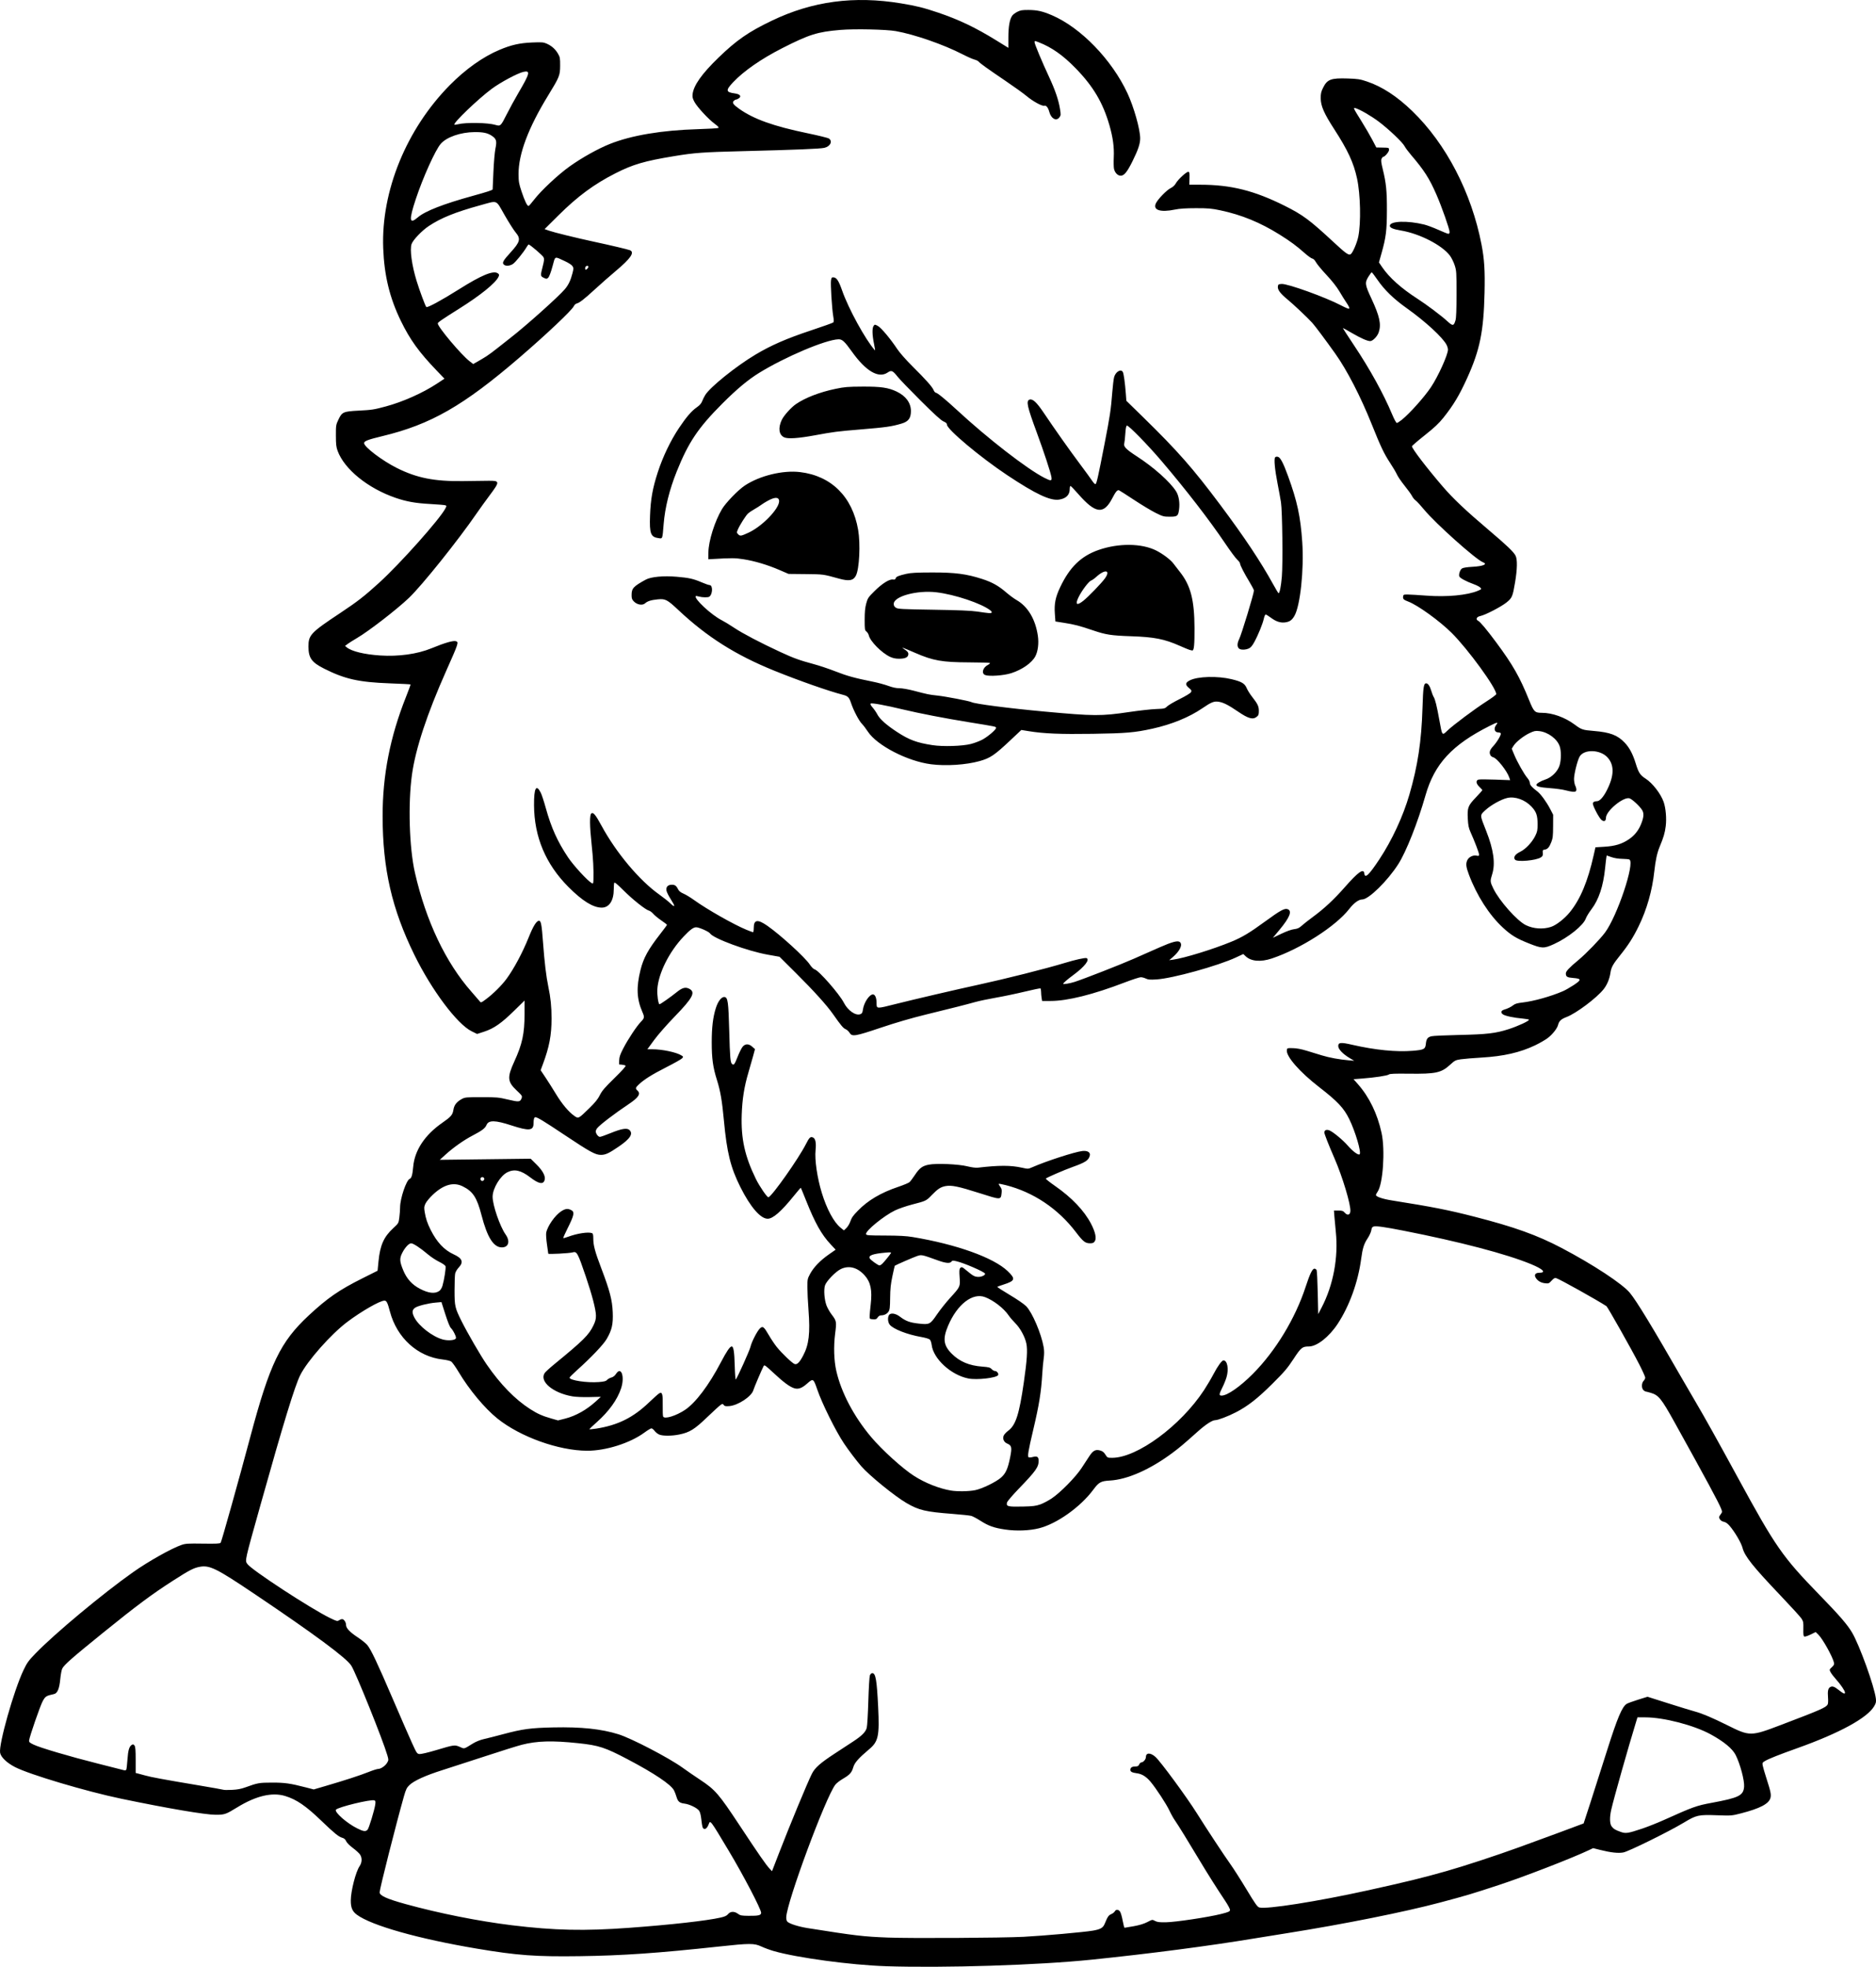 <?xml version="1.0" encoding="UTF-8" standalone="no"?>
<!-- Created with Inkscape (http://www.inkscape.org/) -->

<svg
   width="808.435mm"
   height="847.459mm"
   viewBox="0 0 808.435 847.459"
   version="1.1"
   id="svg1"
   xml:space="preserve"
   xmlns="http://www.w3.org/2000/svg"
   xmlns:svg="http://www.w3.org/2000/svg"><defs
     id="defs1" /><g
     id="layer1"
     transform="translate(1202.976,265.008)"><path
       style="fill:#000000"
       d="m -821.361,582.202 c -14.87,-0.476 -38.247,-3.638 -48.182,-6.517 -1.647,-0.477 -4.06,-1.364 -5.364,-1.971 -3.051,-1.421 -4.939,-1.418 -18.244,0.021 -26.327,2.848 -41.549,3.904 -59.972,4.159 -18.994,0.263 -26.874,-0.315 -44.368,-3.254 -25.169,-4.229 -45.375,-9.939 -51.702,-14.611 -1.959,-1.446 -2.635,-3.052 -2.611,-6.198 0.031,-4.101 2.14,-12.316 3.776,-14.71 1.087,-1.59 1.165,-3.565 0.2,-5.03 -0.378,-0.573 -1.766,-1.844 -3.084,-2.823 -1.419,-1.054 -2.604,-2.249 -2.903,-2.928 -0.36,-0.817 -0.849,-1.241 -1.702,-1.477 -1.528,-0.422 -3.414,-1.959 -9.002,-7.338 -6.65,-6.401 -10.68,-9.159 -15.551,-10.643 -5.66,-1.724 -12.598,-0.082 -20.71,4.903 -4.867,2.991 -5.415,3.179 -9.24,3.179 -4.49,0 -20.576,-2.733 -40.657,-6.906 -15.102,-3.139 -39.691,-10.464 -45.861,-13.663 -3.52,-1.825 -6.026,-4.223 -6.387,-6.114 -0.688,-3.6 5.894,-26.874 10.085,-35.665 1.506,-3.159 2.153,-4.056 5.185,-7.186 8.353,-8.622 28.935,-25.766 42.028,-35.008 6.59,-4.651 16.544,-10.248 20.879,-11.738 1.705,-0.586 2.82,-0.654 9.202,-0.56 5.805,0.085 7.342,0.01 7.661,-0.375 0.373,-0.45 7.879,-27.261 12.764,-45.593 8.415,-31.579 12.928,-40.952 25.23,-52.392 7.99,-7.431 13.021,-10.914 22.924,-15.87 l 6.697,-3.351 0.404,-4.102 c 0.68,-6.903 2.281,-10.494 6.351,-14.245 2.287,-2.108 2.302,-2.134 2.618,-4.586 0.175,-1.356 0.323,-3.354 0.329,-4.438 0.022,-3.776 2.687,-11.658 4.13,-12.211 0.798,-0.306 1.213,-1.735 1.522,-5.249 0.622,-7.07 4.997,-13.675 12.528,-18.912 3.784,-2.631 4.452,-3.413 4.801,-5.622 0.328,-2.074 1.402,-3.441 3.666,-4.662 1.312,-0.708 1.91,-0.761 8.467,-0.761 6.585,0 7.346,0.069 11.408,1.037 4.729,1.127 5.252,1.069 5.863,-0.647 0.313,-0.879 0.156,-1.119 -2.176,-3.315 -3.975,-3.742 -4.121,-5.614 -0.978,-12.471 3.44,-7.505 4.404,-12.002 4.404,-20.552 v -5.693 l -4.512,4.429 c -5.438,5.339 -8.714,7.621 -12.883,8.978 l -3.058,0.995 -2.345,-1.154 c -6.258,-3.081 -17.247,-17.744 -24.7,-32.959 -9.683,-19.765 -13.633,-37.004 -13.668,-59.65 -0.028,-17.698 3.207,-34.225 10.071,-51.461 1.149,-2.886 2.027,-5.309 1.951,-5.386 -0.076,-0.076 -4.092,-0.285 -8.923,-0.463 -13.368,-0.493 -19.33,-1.826 -28.262,-6.316 -5.45,-2.74 -6.784,-4.614 -6.797,-9.545 -0.013,-4.965 0.973,-6.005 13.689,-14.443 7.394,-4.907 10.397,-7.241 16.767,-13.036 9.101,-8.281 26.201,-27.466 28.565,-32.049 0.532,-1.032 0.531,-1.128 -0.015,-1.338 -0.324,-0.124 -3.296,-0.375 -6.606,-0.558 -6.316,-0.348 -10.155,-1.034 -14.882,-2.659 -11.859,-4.077 -21.991,-12.276 -24.927,-20.172 -0.625,-1.68 -0.757,-2.819 -0.767,-6.616 -0.012,-4.43 0.025,-4.666 1.104,-6.943 1.532,-3.233 2.11,-3.491 8.573,-3.83 5.914,-0.31 6.618,-0.418 11.768,-1.797 7.351,-1.969 15.957,-5.797 22.053,-9.808 l 3.294,-2.167 -3.357,-3.497 c -7.641,-7.961 -11.464,-13.258 -15.409,-21.347 -4.848,-9.94 -7.192,-19.579 -7.635,-31.397 -0.924,-24.607 10.012,-51.348 28.75,-70.3 6.772,-6.849 14.212,-12.13 21.327,-15.138 5.042,-2.131 8.705,-2.962 14.031,-3.182 4.261,-0.176 4.953,-0.122 6.35,0.499 2.128,0.945 3.686,2.326 4.838,4.285 0.88,1.497 0.962,1.943 0.947,5.166 -0.02,4.268 -0.264,4.873 -5.268,13.042 -8.451,13.795 -12.694,25.1 -12.651,33.701 0.017,3.309 0.159,4.122 1.33,7.622 1.31,3.913 2.385,6.136 2.969,6.136 0.17,0 1.219,-1.188 2.331,-2.64 3.056,-3.989 10.442,-10.899 15.478,-14.48 5.272,-3.748 12.182,-7.601 17.258,-9.623 9.296,-3.703 22.399,-5.905 37.836,-6.359 4.657,-0.137 8.668,-0.376 8.913,-0.531 0.311,-0.196 -0.171,-0.738 -1.587,-1.782 -2.719,-2.005 -7.484,-7.148 -8.712,-9.405 -0.783,-1.438 -0.955,-2.134 -0.821,-3.32 0.432,-3.829 3.959,-8.816 11.179,-15.803 7.788,-7.538 12.923,-11.093 23,-15.924 17.508,-8.394 35.404,-10.786 55.677,-7.441 6.606,1.09 9.672,1.853 15.892,3.953 9.042,3.054 16.132,6.438 25.135,11.998 l 5.203,3.213 v -4.483 c 0,-4.726 0.559,-7.864 1.678,-9.413 0.339,-0.469 1.33,-1.212 2.203,-1.651 1.312,-0.66 2.139,-0.795 4.763,-0.778 3.819,0.025 6.05,0.528 10.152,2.285 12.407,5.315 25.774,19.124 32.517,33.592 2.768,5.94 5.485,15.563 5.485,19.429 0,2.358 -0.878,4.969 -3.341,9.937 -2.261,4.56 -3.579,6.174 -5.044,6.174 -1.271,0 -2.512,-1.264 -2.892,-2.945 -0.155,-0.687 -0.2,-2.973 -0.1,-5.078 0.204,-4.294 -0.376,-8.538 -1.875,-13.728 -2.817,-9.755 -6.988,-16.782 -14.592,-24.585 -5.435,-5.576 -10.234,-8.957 -15.812,-11.138 -1.812,-0.709 -1.852,-0.709 -1.852,-0.045 0,0.776 3.108,8.211 6.314,15.104 2.562,5.507 4.019,9.785 4.634,13.598 0.42,2.603 0.404,2.809 -0.276,3.704 -1.318,1.734 -3.528,0.542 -4.302,-2.321 -0.521,-1.928 -1.355,-2.977 -2.162,-2.721 -0.943,0.299 -4.949,-1.898 -7.737,-4.243 -1.261,-1.061 -5.373,-4.013 -9.138,-6.56 -7.609,-5.148 -10.905,-7.517 -11.473,-8.246 -0.209,-0.268 -1.027,-0.656 -1.819,-0.863 -0.792,-0.207 -3.102,-1.232 -5.135,-2.279 -8.117,-4.181 -20.674,-8.54 -28.704,-9.964 -4.118,-0.73 -17.757,-1.024 -23.864,-0.514 -9.875,0.825 -13.406,1.931 -25.044,7.847 -9.047,4.599 -16.623,9.856 -21.207,14.718 -3.276,3.474 -3.158,4.276 0.711,4.798 2.258,0.305 3.028,1.221 1.769,2.103 -0.432,0.303 -0.977,0.55 -1.211,0.55 -0.234,0 -0.675,0.249 -0.979,0.554 -0.797,0.797 -0.251,1.595 2.36,3.448 6.216,4.411 14.793,7.477 29.355,10.495 4.652,0.964 8.819,1.99 9.26,2.279 1.739,1.14 0.644,3.418 -1.931,4.018 -1.847,0.431 -12.559,0.866 -35.366,1.436 -16.998,0.425 -20.534,0.683 -29.457,2.154 -12.758,2.102 -17.616,3.527 -25.263,7.409 -9.135,4.638 -16.211,9.861 -24.479,18.068 l -5.997,5.953 1.94,0.686 c 2.088,0.739 11.892,3.15 19.05,4.685 7.223,1.549 14.938,3.372 15.787,3.729 2.133,0.899 0.333,3.538 -6.089,8.927 -2.512,2.108 -6.555,5.661 -8.984,7.897 -4.646,4.275 -6.782,5.929 -7.945,6.153 -0.386,0.074 -0.923,0.598 -1.194,1.164 -0.859,1.793 -11.758,12.096 -23.325,22.048 -24.202,20.826 -38.252,28.88 -59.158,33.914 -6.217,1.497 -7.87,2.131 -7.87,3.018 0,1.63 7.797,7.549 14.096,10.702 8.615,4.311 16.162,5.814 28.413,5.658 4.269,-0.054 9.222,-0.117 11.007,-0.138 5.065,-0.062 5.09,0.266 0.485,6.418 -1.698,2.269 -4.179,5.713 -5.512,7.653 -7.95,11.572 -23.507,30.989 -29.142,36.374 -5.223,4.991 -17.358,14.373 -22.394,17.314 -1.72,1.005 -3.586,2.184 -4.144,2.621 l -1.016,0.795 0.766,0.62 c 2.114,1.712 7.494,3.018 14.319,3.476 7.916,0.531 16.049,-0.596 22.049,-3.055 6.063,-2.486 9.622,-3.499 10.756,-3.064 1.128,0.433 0.938,0.996 -4.332,12.829 -8.206,18.425 -13.143,33.372 -14.711,44.543 -1.76,12.541 -1.184,31.659 1.28,42.417 4.757,20.775 13.248,38.649 24.325,51.206 1.632,1.85 3.227,3.694 3.545,4.099 0.576,0.734 0.587,0.73 2.822,-0.925 2.99,-2.214 6.682,-5.88 8.758,-8.696 3.189,-4.327 6.959,-11.385 9.578,-17.935 1.933,-4.833 3.356,-7.113 4.439,-7.113 0.844,0 1.156,1.672 1.703,9.11 0.636,8.664 1.385,14.943 2.299,19.288 1.002,4.762 1.396,8.649 1.394,13.749 -0.003,7.131 -0.965,12.21 -3.714,19.602 l -0.989,2.659 2.112,3.162 c 1.162,1.739 3.212,4.98 4.557,7.202 2.547,4.209 5.473,7.674 7.895,9.353 1.747,1.211 1.715,1.227 6.45,-3.398 2.5,-2.442 3.662,-3.884 4.5,-5.585 0.916,-1.86 2.102,-3.243 6.279,-7.323 3.183,-3.109 5.022,-5.154 4.817,-5.355 -0.183,-0.179 -0.888,-0.376 -1.567,-0.438 l -1.235,-0.113 0.045,-1.8 c 0.035,-1.403 0.415,-2.517 1.725,-5.053 2.06,-3.988 5.767,-9.589 7.616,-11.505 1.587,-1.645 1.635,-1.972 0.634,-4.279 -2.432,-5.602 -2.651,-10.591 -0.792,-18.079 1.279,-5.153 3.304,-8.84 8.531,-15.534 1.583,-2.028 2.879,-3.786 2.879,-3.906 0,-0.121 -1.117,-0.983 -2.481,-1.915 -1.365,-0.933 -2.913,-2.208 -3.44,-2.834 -0.527,-0.626 -1.355,-1.24 -1.84,-1.364 -1.492,-0.381 -7.038,-4.792 -10.999,-8.747 -2.69,-2.686 -3.825,-3.612 -3.969,-3.237 -0.111,0.289 -0.202,1.515 -0.202,2.725 0,4.966 -1.974,7.981 -5.216,7.964 -3.719,-0.019 -8.384,-2.924 -14.374,-8.952 -9.762,-9.824 -14.684,-21.531 -14.773,-35.137 -0.049,-7.497 0.929,-9.317 2.909,-5.412 0.409,0.807 1.38,3.771 2.157,6.587 2.32,8.407 5.054,14.466 9.581,21.236 2.378,3.556 8.481,10.188 10.245,11.131 0.596,0.319 0.657,0.175 0.713,-1.692 0.123,-4.111 -0.129,-8.889 -0.793,-15.063 -0.854,-7.944 -0.9,-12.638 -0.13,-13.277 0.819,-0.68 1.826,0.53 4.416,5.308 6.303,11.628 16.325,23.572 24.844,29.609 1.746,1.238 3.929,2.973 4.851,3.858 2.116,2.031 2.15,1.319 0.088,-1.88 -0.871,-1.351 -1.682,-2.984 -1.803,-3.63 -0.299,-1.593 0.581,-2.557 2.333,-2.557 1.354,0 1.932,0.45 2.794,2.176 0.296,0.592 1.109,1.207 2.194,1.658 0.948,0.394 3.032,1.659 4.63,2.811 5.521,3.978 17.015,10.503 22.446,12.742 1.433,0.591 2.743,1.074 2.91,1.074 0.167,0 0.304,-0.849 0.304,-1.886 0,-3.566 1.662,-3.814 5.872,-0.876 5.633,3.93 16.215,13.59 18.257,16.665 0.739,1.113 1.601,1.978 2.097,2.102 1.774,0.445 10.689,10.627 12.622,14.416 1.692,3.316 5.07,5.662 7.063,4.904 0.732,-0.278 0.947,-0.652 1.126,-1.961 0.413,-3.01 2.75,-6.554 4.323,-6.554 0.93,0 1.553,1.463 1.561,3.669 0.01,2.601 -0.198,2.59 8.324,0.436 7.717,-1.95 26.113,-6.235 35.768,-8.331 11.605,-2.519 29.178,-6.957 37.042,-9.355 4.476,-1.365 8.724,-2.308 9.336,-2.073 1.565,0.6 -0.779,3.659 -5.455,7.119 -2.906,2.15 -4.586,3.602 -4.586,3.963 0,0.309 2.939,-0.187 4.939,-0.834 4.148,-1.341 19.885,-7.497 25.4,-9.935 3.395,-1.501 8.466,-3.738 11.268,-4.971 5.405,-2.379 7.78,-2.998 8.667,-2.262 1.324,1.099 0.045,3.825 -3.043,6.486 l -1.546,1.332 1.764,-0.244 c 4.801,-0.664 17.24,-4.503 25.043,-7.727 4.685,-1.936 7.757,-3.779 14.503,-8.697 6.665,-4.86 8.433,-5.821 9.755,-5.306 1.995,0.778 0.878,3.575 -3.56,8.917 l -2.83,3.407 3.651,-1.744 c 2.241,-1.07 4.371,-1.829 5.514,-1.965 1.484,-0.176 2.155,-0.486 3.293,-1.521 0.786,-0.715 2.953,-2.419 4.816,-3.787 4.84,-3.554 9.065,-7.493 13.723,-12.794 5.831,-6.636 8.131,-8.251 8.402,-5.902 0.268,2.32 1.972,0.718 6.48,-6.088 5.442,-8.219 10.228,-18.53 12.95,-27.904 3.617,-12.456 5.2,-22.935 5.644,-37.365 0.275,-8.931 0.521,-10.578 1.583,-10.578 0.783,0 1.607,1.206 2.191,3.205 0.307,1.051 0.773,2.248 1.035,2.66 0.651,1.02 1.371,3.942 2.459,9.976 1.237,6.864 1.159,6.761 3.443,4.555 2.483,-2.398 11.809,-9.362 16.92,-12.634 2.273,-1.455 4.138,-2.85 4.145,-3.099 0.07,-2.578 -12.128,-19.344 -19.186,-26.37 -5.176,-5.152 -14.608,-11.962 -18.725,-13.519 -1.982,-0.749 -2.344,-1.097 -2.223,-2.138 0.1,-0.859 0.218,-0.911 2.046,-0.899 1.067,0.007 4.639,0.219 7.938,0.471 8.906,0.68 17.775,-0.163 22.351,-2.125 1.486,-0.637 1.53,-0.697 0.962,-1.324 -0.327,-0.361 -1.579,-1.013 -2.782,-1.449 -3.377,-1.223 -6.136,-2.716 -6.314,-3.417 -0.268,-1.055 0.392,-2.894 1.226,-3.416 0.466,-0.292 2.216,-0.566 4.312,-0.675 4.792,-0.251 6.872,-1.143 4.642,-1.991 -3.02,-1.148 -20.391,-16.677 -25.28,-22.6 -1.579,-1.913 -3.255,-3.73 -3.724,-4.037 -0.469,-0.307 -1.155,-1.151 -1.525,-1.876 -0.37,-0.725 -1.827,-2.747 -3.237,-4.493 -1.41,-1.746 -2.876,-3.889 -3.258,-4.763 -0.382,-0.873 -1.705,-3.118 -2.94,-4.989 -2.613,-3.958 -4.074,-7.028 -7.951,-16.707 -4.792,-11.963 -10.68,-23.37 -15.696,-30.408 -4.415,-6.195 -8.75,-11.988 -9.979,-13.336 -2.019,-2.215 -8.078,-7.933 -10.603,-10.005 -3.051,-2.504 -4.295,-4.153 -4.161,-5.513 0.096,-0.979 0.222,-1.071 1.615,-1.171 2.565,-0.185 19.035,5.761 25.708,9.28 1.656,0.874 3.155,1.499 3.331,1.39 0.36,-0.223 -0.023,-1.055 -1.453,-3.154 -0.529,-0.776 -1.759,-2.76 -2.734,-4.41 -1.102,-1.865 -3.171,-4.49 -5.474,-6.945 -2.036,-2.171 -4.079,-4.631 -4.54,-5.468 -0.52,-0.944 -1.126,-1.563 -1.597,-1.63 -0.418,-0.06 -1.844,-1.07 -3.17,-2.245 -3.677,-3.258 -6.192,-5.119 -10.942,-8.094 -8.298,-5.197 -16.428,-8.527 -25.511,-10.448 -3.819,-0.808 -5.237,-0.931 -10.583,-0.925 -4.368,0.006 -6.999,0.18 -8.996,0.595 -6.305,1.312 -9.609,0.223 -8.212,-2.706 0.86,-1.803 4.686,-5.731 6.383,-6.552 0.936,-0.453 1.734,-1.186 2.167,-1.989 0.897,-1.666 4.692,-5.169 5.435,-5.017 0.484,0.099 0.564,0.56 0.494,2.84 l -0.084,2.722 h 4.721 c 13.162,0 23.224,2.505 36.308,9.04 7.939,3.965 10.826,6.11 21.249,15.786 5.098,4.733 6.344,5.625 7.209,5.162 0.854,-0.457 2.772,-4.85 3.335,-7.639 1.208,-5.98 0.944,-18.188 -0.543,-25.061 -1.467,-6.779 -3.962,-12.162 -9.88,-21.305 -4.341,-6.708 -5.743,-9.915 -5.768,-13.2 -0.016,-2.018 0.162,-2.839 0.973,-4.489 1.821,-3.709 3.39,-4.309 10.65,-4.071 4.381,0.143 5.32,0.29 8.314,1.298 6.53,2.198 12.946,6.385 19.506,12.731 14.626,14.149 25.538,35.171 29.849,57.503 1.227,6.354 1.529,11.175 1.306,20.814 -0.386,16.691 -1.994,24.592 -7.469,36.689 -3.374,7.455 -5.898,11.67 -10.266,17.141 -1.955,2.448 -3.857,4.236 -8.053,7.567 -3.022,2.399 -5.494,4.53 -5.494,4.736 0,0.999 6.28,9.208 13.289,17.372 4.396,5.12 9.971,10.391 19.771,18.691 7.739,6.554 10.723,9.402 11.575,11.046 0.845,1.63 0.772,5.761 -0.204,11.56 -1.022,6.073 -1.279,6.677 -3.662,8.607 -2.311,1.872 -9.197,5.44 -11.313,5.862 -1.605,0.32 -2.135,1.471 -0.942,2.044 0.882,0.424 3.724,3.818 7.803,9.322 7.156,9.655 10.111,14.839 14.14,24.808 2.069,5.12 2.478,5.531 5.506,5.531 4.551,0 9.934,1.93 14.177,5.082 2.932,2.179 3.406,2.337 8.176,2.727 7.06,0.578 10.285,1.8 13.376,5.068 2.052,2.169 3.504,4.919 4.754,9.001 1.199,3.914 1.898,4.987 4.217,6.47 2.992,1.914 6.54,6.488 7.797,10.053 0.92,2.606 1.313,7.135 0.905,10.417 -0.366,2.944 -0.911,4.794 -2.623,8.902 -1.084,2.601 -1.785,5.816 -2.298,10.543 -0.905,8.341 -3.19,16.386 -6.713,23.636 -2.372,4.881 -4.507,8.223 -8.112,12.7 -3.019,3.749 -3.74,5.057 -4.084,7.417 -0.387,2.656 -1.455,5.217 -2.963,7.109 -3.021,3.789 -11.776,10.358 -15.908,11.937 -2.427,0.927 -3.273,1.719 -3.713,3.474 -0.374,1.488 -2.416,4.066 -4.436,5.598 -1.042,0.79 -3.482,2.198 -5.422,3.128 -6.475,3.103 -13.608,4.736 -23.107,5.289 -3.59,0.209 -7.619,0.543 -8.954,0.743 -2.245,0.337 -2.586,0.51 -4.534,2.3 -3.849,3.538 -6.147,4.04 -17.86,3.901 -6.09,-0.072 -8.186,0.013 -8.592,0.35 -0.608,0.504 -6.054,1.328 -11.539,1.744 l -3.678,0.279 1.864,2.117 c 4.946,5.615 8.42,12.785 10.22,21.092 1.601,7.391 0.599,22.027 -1.732,25.301 -0.387,0.543 -0.703,1.171 -0.703,1.394 0,0.709 2.874,1.698 6.703,2.307 17.9,2.849 24.434,4.136 35.807,7.052 17.113,4.388 27.01,7.942 37.548,13.484 13.524,7.112 26.184,15.44 29.382,19.328 2.928,3.559 9.684,14.664 22.43,36.865 1.838,3.201 4.564,7.885 6.058,10.407 3.399,5.739 9.677,16.995 18.002,32.279 16.326,29.973 19.266,34.197 35.233,50.611 8.633,8.875 11.963,12.725 14.026,16.213 3.216,5.44 9.635,23.249 10.249,28.44 0.168,1.421 0.05,1.964 -0.707,3.256 -2.986,5.095 -14.912,11.605 -33.227,18.137 -7.78,2.775 -12.194,4.527 -13.819,5.486 -1.144,0.675 -1.216,0.82 -0.999,1.998 0.129,0.699 0.849,3.176 1.601,5.504 1.836,5.687 2.106,7.021 1.71,8.456 -0.695,2.516 -4.509,4.509 -12.658,6.611 -3.976,1.026 -4.181,1.042 -10.231,0.826 -8.182,-0.293 -8.954,-0.123 -14.448,3.185 -6.425,3.869 -23.768,12.416 -26.057,12.843 -2.18,0.406 -5.417,0.05 -9.975,-1.098 l -3.031,-0.763 -1.908,0.903 c -7.409,3.505 -28.032,11.485 -38.772,15.003 -12.246,4.011 -13.521,4.391 -25.224,7.516 -15.174,4.053 -41.565,9.34 -65.969,13.216 -5.433,0.863 -11.783,1.885 -14.111,2.271 -19.569,3.247 -44.958,6.558 -70.203,9.156 -22.911,2.358 -63.095,3.631 -88.724,2.811 z m 59.619,-12.663 c 8.41,-0.434 25.982,-2.003 29.746,-2.657 3.271,-0.568 4.347,-1.192 5.065,-2.936 1.271,-3.088 1.676,-3.688 2.807,-4.161 0.639,-0.267 1.331,-0.803 1.539,-1.191 0.513,-0.958 1.628,-0.89 2.303,0.141 0.305,0.466 0.806,2.212 1.112,3.881 0.306,1.668 0.668,3.034 0.805,3.034 0.136,0 1.916,-0.301 3.955,-0.669 2.483,-0.448 4.417,-1.038 5.855,-1.786 2.145,-1.116 2.149,-1.117 3.32,-0.484 0.932,0.504 1.896,0.622 4.7,0.577 4.146,-0.068 18.262,-2.189 23.744,-3.568 3.162,-0.795 3.789,-1.067 3.876,-1.674 0.062,-0.432 -0.846,-2.14 -2.25,-4.233 -3.193,-4.76 -7.647,-11.808 -10.813,-17.111 -4.707,-7.885 -9.497,-15.645 -10.687,-17.315 -0.642,-0.9 -1.708,-2.805 -2.37,-4.233 -1.275,-2.75 -5.72,-9.544 -8.125,-12.416 -1.838,-2.195 -3.711,-3.368 -5.815,-3.643 -2.103,-0.274 -2.906,-0.681 -2.906,-1.473 0,-0.967 0.728,-1.469 2.131,-1.469 1.027,0 1.364,-0.176 1.686,-0.882 0.221,-0.485 0.643,-0.882 0.939,-0.882 0.816,0 1.948,-1.307 1.948,-2.25 0,-1.985 1.92,-2.048 4.1,-0.134 2.158,1.895 13.594,17.46 17.952,24.433 3.933,6.294 11.698,18.078 14.346,21.772 1.351,1.885 4.49,6.8 6.974,10.922 3.788,6.286 4.68,7.54 5.531,7.777 3.085,0.859 25.015,-2.598 46.523,-7.334 16.482,-3.629 23.972,-5.461 34.043,-8.328 7.85,-2.234 21.246,-6.629 31.221,-10.243 9.068,-3.285 27.831,-10.207 27.954,-10.313 0.083,-0.072 4.772,-14.675 10.145,-31.595 4.417,-13.91 6.394,-18.606 8.383,-19.909 0.439,-0.288 2.644,-1.098 4.9,-1.801 l 4.101,-1.277 8.947,2.839 c 4.921,1.562 10.181,3.172 11.688,3.579 2.952,0.797 7.52,2.734 13.57,5.753 9.922,4.951 10.211,4.951 23.376,-0.055 17.052,-6.483 19.367,-7.499 20.068,-8.81 0.179,-0.335 0.241,-1.665 0.137,-2.957 -0.228,-2.836 0.029,-4.027 0.979,-4.536 0.955,-0.511 1.757,-0.211 3.85,1.443 1.841,1.455 2.482,1.695 2.482,0.928 0,-0.726 -1.884,-3.509 -3.83,-5.658 -0.98,-1.082 -2.043,-2.473 -2.363,-3.093 -0.578,-1.118 -0.574,-1.134 0.54,-2.175 0.901,-0.842 1.078,-1.232 0.899,-1.975 -0.645,-2.681 -4.878,-10.263 -6.735,-12.063 l -1.136,-1.101 -2.188,1.067 c -1.203,0.587 -2.416,0.98 -2.694,0.873 -0.394,-0.151 -0.491,-0.882 -0.437,-3.311 0.062,-2.816 -0.018,-3.248 -0.835,-4.482 -0.497,-0.751 -4.519,-5.164 -8.938,-9.806 -12.033,-12.643 -15.529,-17.034 -16.453,-20.666 -0.532,-2.093 -3.294,-6.801 -5.52,-9.41 -0.881,-1.033 -1.699,-1.608 -2.524,-1.777 -0.776,-0.159 -1.403,-0.576 -1.723,-1.145 -0.457,-0.815 -0.43,-0.995 0.307,-1.991 0.795,-1.076 0.799,-1.121 0.206,-2.619 -1.044,-2.634 -6.45,-12.655 -20.03,-37.128 -5.684,-10.244 -6.868,-11.705 -10.293,-12.7 -1.051,-0.305 -2.032,-0.555 -2.181,-0.555 -0.149,0 -0.561,-0.263 -0.916,-0.584 -0.896,-0.811 -0.862,-3.08 0.06,-4.002 0.388,-0.388 0.706,-1.012 0.706,-1.386 0,-0.374 -1.162,-2.954 -2.582,-5.733 -3.216,-6.294 -13.605,-24.716 -14.136,-25.067 -3.851,-2.543 -20.158,-11.643 -21.644,-12.078 -0.62,-0.182 -1.05,0.051 -1.989,1.076 -1.131,1.234 -1.292,1.297 -2.865,1.12 -1.826,-0.206 -3.246,-1.075 -4.039,-2.471 -0.67,-1.18 -0.035,-2.026 1.525,-2.033 3.247,-0.016 1.815,-1.534 -3.531,-3.743 -10.589,-4.376 -30.658,-9.637 -54.985,-14.413 -7.872,-1.545 -11.607,-2.076 -12.691,-1.804 -0.707,0.177 -0.931,0.511 -1.115,1.663 -0.127,0.793 -0.859,2.382 -1.627,3.532 -1.532,2.295 -2.137,4.232 -2.738,8.773 -1.317,9.951 -5.059,20.308 -10.11,27.982 -3.711,5.639 -8.96,9.765 -12.423,9.765 -2.832,0 -3.382,0.449 -6.64,5.42 -2.604,3.973 -3.898,5.49 -9.068,10.632 -6.408,6.373 -10.578,9.634 -15.732,12.303 -3.302,1.71 -7.725,3.393 -8.929,3.398 -1.259,0.005 -4.092,1.843 -7.408,4.806 -6.242,5.576 -7.89,6.967 -11.004,9.286 -9.595,7.146 -19.384,11.48 -26.92,11.918 -3.951,0.23 -4.776,0.685 -7.23,3.986 -5.536,7.447 -15.677,14.652 -23.329,16.574 -4.186,1.052 -9.784,1.262 -14.607,0.55 -4.849,-0.716 -7.15,-1.534 -10.702,-3.801 -1.489,-0.951 -3.235,-1.881 -3.881,-2.068 -0.645,-0.186 -4.269,-0.576 -8.052,-0.866 -11.707,-0.898 -14.516,-1.558 -19.887,-4.675 -5.096,-2.958 -16.067,-11.887 -19.532,-15.898 -2.071,-2.397 -5.442,-6.846 -7.395,-9.761 -3.585,-5.35 -9.455,-17.183 -11.535,-23.255 -1.649,-4.812 -1.765,-4.879 -4.404,-2.535 -2.24,1.989 -3.806,2.537 -5.598,1.958 -1.931,-0.624 -4.619,-2.628 -8.937,-6.662 -3.298,-3.082 -3.861,-3.482 -4.142,-2.94 -0.913,1.761 -4.116,9.276 -4.477,10.504 -0.786,2.674 -6.588,6.504 -10.324,6.814 -1.591,0.132 -2.043,0.045 -2.416,-0.465 -0.427,-0.584 -0.518,-0.588 -1.335,-0.052 -0.482,0.316 -3.099,2.705 -5.816,5.31 -5.485,5.259 -7.506,6.515 -11.966,7.438 -3.236,0.67 -7.131,0.687 -8.685,0.038 -0.654,-0.273 -1.552,-0.988 -1.995,-1.587 -0.444,-0.6 -1.058,-1.091 -1.365,-1.091 -0.307,0 -1.666,0.816 -3.02,1.813 -6.176,4.548 -16.599,7.853 -24.687,7.828 -12.293,-0.039 -28.84,-5.979 -38.68,-13.885 -5.45,-4.379 -12.147,-12.415 -16.685,-20.021 -1.306,-2.189 -2.757,-4.231 -3.224,-4.537 -0.467,-0.306 -2.129,-0.7 -3.693,-0.875 -10.759,-1.204 -19.719,-9.349 -22.695,-20.634 -1.029,-3.903 -1.441,-4.723 -2.371,-4.723 -1.923,0 -9.837,4.528 -15.965,9.134 -7.082,5.323 -17.233,16.794 -20.325,22.969 -2.331,4.654 -7.221,20.614 -16.972,55.386 -7.105,25.338 -6.9,24.417 -5.787,26.007 1.792,2.559 27.225,19.178 35.579,23.249 2.87,1.399 3.191,1.482 3.871,1.006 0.408,-0.286 1.015,-0.519 1.349,-0.519 0.808,0 1.705,1.334 1.705,2.536 0,1.36 1.631,3.077 5.082,5.35 1.61,1.06 3.439,2.538 4.065,3.283 1.596,1.9 4.333,7.688 11.151,23.58 3.247,7.567 6.879,15.901 8.073,18.521 2.084,4.574 2.215,4.767 3.303,4.873 0.637,0.062 3.722,-0.662 7.042,-1.652 7.948,-2.371 8.076,-2.388 10.322,-1.422 2.083,0.896 1.502,1.053 5.762,-1.554 1.217,-0.744 3.096,-1.491 4.586,-1.822 1.389,-0.309 5.144,-1.262 8.346,-2.119 8.298,-2.222 11.868,-2.702 21.599,-2.909 12.086,-0.257 20.684,0.653 28.103,2.972 5.593,1.749 21.859,10.228 27.556,14.365 1.649,1.198 5.094,3.566 7.655,5.264 6.479,4.295 7.943,5.989 16.963,19.635 8.382,12.681 11.307,16.901 12.891,18.597 l 1.06,1.134 2.894,-7.484 c 4.771,-12.336 12.392,-30.732 14.296,-34.509 1.31,-2.598 3.614,-4.635 9.858,-8.716 2.813,-1.839 6.385,-4.178 7.938,-5.198 3.765,-2.474 5.354,-4.071 5.838,-5.868 0.217,-0.805 0.526,-6.002 0.687,-11.548 0.161,-5.546 0.461,-10.521 0.667,-11.054 0.223,-0.577 0.641,-0.97 1.033,-0.97 1.46,0 1.962,2.904 2.537,14.693 0.599,12.273 0.08,14.748 -3.77,17.998 -4.7,3.967 -6.362,5.844 -6.956,7.856 -0.694,2.353 -1.48,3.222 -4.522,5.003 -1.304,0.763 -2.755,1.899 -3.225,2.525 -4.288,5.707 -20.871,50.469 -21.133,57.048 -0.035,0.882 0.153,1.627 0.498,1.972 0.91,0.91 4.819,2.145 8.768,2.77 20.766,3.287 23.782,3.642 34.572,4.068 9.672,0.382 49.071,0.161 58.561,-0.328 z m -170.039,-3.87 c 17.913,-1.313 33.346,-3.043 39.368,-4.415 1.81,-0.412 2.636,-0.798 3.211,-1.502 0.999,-1.22 2.688,-1.266 4.246,-0.115 0.993,0.735 1.532,0.836 4.579,0.864 4.291,0.04 5.393,-0.23 5.393,-1.318 0,-1.529 -7.725,-16.315 -13.948,-26.696 -8.188,-13.659 -7.926,-13.315 -8.663,-11.378 -0.772,2.031 -2.045,2.617 -2.624,1.208 -0.133,-0.325 -0.376,-1.852 -0.54,-3.394 -0.187,-1.766 -0.537,-3.137 -0.947,-3.704 -0.873,-1.21 -4.092,-2.784 -6.263,-3.062 -2.194,-0.281 -2.872,-0.857 -3.499,-2.966 -0.271,-0.913 -0.742,-2.142 -1.046,-2.729 -1.314,-2.54 -8.532,-7.383 -19.973,-13.4 -9.744,-5.125 -12.435,-6.003 -21.262,-6.94 -11.224,-1.192 -17.83,-1.007 -24.38,0.682 -1.916,0.494 -8.981,2.707 -15.699,4.917 -6.718,2.21 -15.072,4.919 -18.564,6.02 -7.209,2.273 -12.214,4.553 -14.179,6.46 -1.131,1.098 -1.502,1.861 -2.344,4.829 -3.346,11.797 -10.465,39.915 -10.465,41.335 0,1.44 3.063,2.83 11.176,5.072 14.354,3.968 31.396,7.364 45.797,9.128 18.364,2.249 31.18,2.528 50.624,1.103 z m 436.399,-42.711 c 2.4,-0.802 6.673,-2.498 9.495,-3.769 12.499,-5.626 13.984,-6.16 20.461,-7.36 11.822,-2.19 13.734,-3.135 14.044,-6.944 0.216,-2.655 -1.695,-9.832 -3.64,-13.673 -1.39,-2.744 -5.048,-5.772 -10.74,-8.889 -7.209,-3.948 -20.24,-7.335 -28.222,-7.337 l -3.351,-7.6e-4 -0.623,2.028 c -3.348,10.903 -9.458,32.493 -10.639,37.592 -0.803,3.47 -0.737,6.268 0.177,7.429 0.844,1.073 1.569,1.502 3.952,2.341 2.096,0.738 3.107,0.58 9.086,-1.419 z m -549.195,0.445 c 0.605,-0.672 2.991,-8.52 3.323,-10.929 0.163,-1.185 0.086,-1.538 -0.374,-1.715 -1.492,-0.573 -15.912,2.938 -16.593,4.04 -0.664,1.075 4.653,5.746 9.101,7.994 2.723,1.376 3.733,1.512 4.544,0.61 z m -52.625,-18.261 c 5.26,-1.911 5.903,-2.025 11.433,-2.037 5.506,-0.012 7.859,0.322 14.643,2.077 l 3.354,0.868 4.937,-1.444 c 8.374,-2.449 15.015,-4.606 18.572,-6.031 1.873,-0.751 3.794,-1.365 4.269,-1.365 1.164,0 3.076,-1.336 3.878,-2.709 0.624,-1.069 0.627,-1.212 0.059,-3.174 -1.887,-6.514 -13.467,-35.311 -15.523,-38.603 -2.067,-3.31 -15.923,-13.57 -41.949,-31.063 -16.182,-10.877 -19.119,-12.326 -23.374,-11.54 -2.617,0.484 -4.384,1.397 -11.375,5.878 -9.144,5.862 -15.84,10.843 -30.163,22.435 -13.469,10.902 -16.816,13.836 -17.698,15.516 -0.293,0.557 -0.681,2.596 -0.863,4.53 -0.391,4.157 -1.223,6.153 -2.698,6.473 -3.401,0.739 -3.748,0.961 -4.917,3.153 -1.083,2.03 -5.551,14.929 -5.804,16.757 -0.106,0.765 0.143,1.01 1.872,1.849 2.838,1.376 15.493,5.116 27.737,8.197 5.767,1.451 10.825,2.735 11.239,2.853 0.415,0.118 0.865,0.035 1.001,-0.185 0.136,-0.22 0.37,-2.191 0.52,-4.379 0.279,-4.064 0.759,-5.679 1.89,-6.362 0.508,-0.307 0.742,-0.246 1.147,0.299 0.392,0.528 0.508,1.955 0.508,6.248 v 5.563 l 1.499,0.386 c 0.825,0.212 1.976,0.523 2.558,0.69 2.518,0.723 7.702,1.681 22.93,4.24 5.821,0.978 10.742,1.853 10.936,1.945 0.194,0.092 1.796,0.103 3.56,0.026 2.328,-0.103 3.924,-0.402 5.821,-1.091 z m 342.465,-121.884 c 1.234,-0.436 3.456,-1.599 4.939,-2.585 3.751,-2.494 10.336,-9.183 12.907,-13.11 1.143,-1.746 2.649,-4.047 3.346,-5.112 1.585,-2.423 2.657,-2.998 4.608,-2.473 1.069,0.288 1.643,0.731 2.305,1.78 0.86,1.363 0.93,1.396 2.913,1.396 10.763,0 29.487,-13.773 39.565,-29.104 1.275,-1.94 3.156,-5.124 4.179,-7.076 1.755,-3.348 3.541,-5.801 4.223,-5.801 1.697,0 2.371,3.675 1.332,7.251 -0.329,1.13 -1.14,3.132 -1.803,4.449 -1.456,2.892 -1.509,3.469 -0.313,3.469 2.447,0 7.908,-3.793 13.414,-9.317 9.812,-9.845 18.345,-23.912 22.81,-37.602 1.8,-5.521 2.89,-7.761 3.775,-7.761 0.364,0 0.788,0.278 0.942,0.617 0.154,0.34 0.37,4.745 0.479,9.79 l 0.198,9.172 1.47,-2.822 c 5.033,-9.666 7.268,-21.572 6.125,-32.632 -0.231,-2.231 -0.507,-5.208 -0.614,-6.615 l -0.195,-2.558 h 1.923 c 1.624,0 2.045,0.141 2.709,0.904 1.164,1.339 2.308,1.057 2.447,-0.602 0.235,-2.812 -3.398,-14.889 -6.881,-22.88 -2.482,-5.694 -4.338,-10.424 -4.338,-11.056 0,-1.014 0.964,-1.416 2.183,-0.911 1.631,0.675 5.82,4.145 7.915,6.555 2.209,2.541 4.583,4.277 5.117,3.743 0.797,-0.797 -1.842,-9.762 -4.442,-15.088 -2.364,-4.844 -5.038,-7.691 -13.067,-13.91 -8.319,-6.445 -14.179,-13.137 -13.868,-15.834 0.108,-0.932 0.149,-0.946 2.579,-0.901 1.641,0.031 3.652,0.408 5.997,1.127 1.94,0.594 4.877,1.491 6.526,1.993 3.243,0.987 7.545,1.779 11.465,2.112 l 2.469,0.21 -1.94,-1.156 c -2.957,-1.762 -4.939,-3.832 -4.939,-5.16 0,-1.612 1.046,-1.718 5.922,-0.599 10.003,2.296 19.163,3.206 26.241,2.608 4.803,-0.406 5.359,-0.704 5.59,-2.987 0.218,-2.164 0.721,-2.845 2.417,-3.274 0.705,-0.178 6.044,-0.427 11.865,-0.553 12.09,-0.261 15.741,-0.688 21.39,-2.502 3.93,-1.262 8.773,-3.497 8.773,-4.049 0,-0.153 -1.23,-0.386 -2.734,-0.517 -3.732,-0.326 -7.418,-1.1 -8.448,-1.775 -1.105,-0.724 -0.912,-1.652 0.426,-2.048 1.606,-0.476 3.073,-1.201 4.095,-2.024 0.661,-0.533 1.754,-0.837 3.851,-1.072 4.753,-0.532 12.253,-2.628 17.451,-4.878 0.97,-0.42 3.001,-1.573 4.513,-2.562 3.52,-2.302 3.512,-2.848 -0.047,-3.125 -2.695,-0.21 -3.216,-0.531 -3.226,-1.989 -0.006,-0.901 1.509,-2.506 5.424,-5.747 3.303,-2.734 9.238,-8.864 11.442,-11.818 5.262,-7.052 12.939,-29.93 10.557,-31.463 -0.243,-0.156 -1.632,-0.299 -3.087,-0.317 -1.663,-0.021 -3.401,-0.297 -4.681,-0.743 l -2.035,-0.71 -0.149,0.741 c -0.082,0.408 -0.334,2.567 -0.559,4.798 -0.768,7.603 -2.726,13.504 -5.835,17.585 -1.076,1.413 -2.191,3.233 -2.477,4.046 -1.04,2.958 -7.597,8.222 -13.709,11.008 -4.351,1.983 -5.152,1.961 -10.814,-0.29 -5.421,-2.155 -7.639,-3.504 -11.232,-6.83 -5.887,-5.451 -11.248,-13.824 -14.632,-22.853 -1.195,-3.189 -1.365,-4.546 -0.754,-6.01 0.626,-1.499 2.513,-2.467 4.119,-2.115 0.869,0.191 1.022,0.116 1.022,-0.502 0,-0.72 -1.882,-5.654 -3.714,-9.737 -0.757,-1.687 -0.987,-2.838 -1.135,-5.671 -0.249,-4.777 0.078,-5.637 3.493,-9.202 1.522,-1.589 2.767,-2.991 2.767,-3.116 0,-0.124 -0.556,-0.75 -1.235,-1.39 -1.521,-1.435 -1.677,-2.834 -0.352,-3.167 0.485,-0.122 3.74,-0.114 7.233,0.017 l 6.35,0.238 -0.41,-1.202 c -0.962,-2.819 -5.275,-8.253 -6.867,-8.652 -0.471,-0.118 -1.011,-0.504 -1.2,-0.857 -0.665,-1.242 -0.353,-2.281 1.188,-3.959 1.739,-1.894 3.559,-5.018 3.232,-5.547 -0.12,-0.195 -0.574,-0.354 -1.009,-0.354 -1.694,0 -2.162,-1.707 -0.906,-3.304 0.997,-1.268 0.441,-1.172 -2.87,0.493 -16.17,8.13 -23.75,16.325 -27.626,29.868 -3.412,11.922 -8.294,24.268 -11.727,29.66 -4.59,7.208 -12.781,15.25 -15.533,15.25 -1.543,0 -3.603,1.501 -5.624,4.099 -5.829,7.491 -20.995,17.195 -33.338,21.33 -4.84,1.621 -8.991,1.26 -11.336,-0.986 l -0.97,-0.929 -3.092,1.446 c -7.812,3.653 -27.433,9.081 -34.355,9.503 -2.74,0.167 -3.617,0.096 -4.552,-0.371 -0.637,-0.318 -1.621,-0.578 -2.187,-0.578 -0.565,0 -3.676,1.014 -6.913,2.254 -13.655,5.23 -24.67,7.976 -31.991,7.976 h -3.612 l -0.219,-1.323 c -0.12,-0.728 -0.22,-1.909 -0.223,-2.625 -0.002,-0.716 -0.127,-1.378 -0.277,-1.471 -0.15,-0.093 -3.206,0.54 -6.791,1.406 -3.585,0.866 -9.137,2.029 -12.338,2.583 -3.201,0.554 -7.25,1.408 -8.996,1.896 -4.072,1.139 -9.323,2.471 -21.167,5.367 -6.208,1.518 -12.97,3.488 -19.419,5.656 -11.239,3.78 -12.473,3.981 -13.55,2.211 -0.373,-0.614 -1.149,-1.314 -1.723,-1.556 -1.007,-0.423 -1.982,-1.592 -5.427,-6.5 -2.678,-3.816 -8.282,-10.02 -15.85,-17.548 l -7.179,-7.141 -5.115,-0.911 c -8.711,-1.551 -23.412,-6.972 -24.848,-9.164 -0.511,-0.78 -4.701,-2.631 -5.957,-2.631 -1.21,0 -2.617,1.042 -5.457,4.042 -6.207,6.558 -10.819,15.799 -11.278,22.602 -0.165,2.444 0.42,6.517 0.936,6.517 0.393,0 4.824,-3.111 7.428,-5.216 2.397,-1.937 3.773,-2.301 5.421,-1.434 2.784,1.465 1.501,3.901 -6.285,11.93 -3.404,3.51 -7.252,7.901 -8.899,10.154 l -2.902,3.969 2.197,0.001 c 4.284,0.003 10.465,1.327 12.539,2.685 0.802,0.525 0.808,0.567 0.197,1.242 -0.348,0.384 -3.471,2.142 -6.941,3.905 -6.109,3.105 -9.417,5.192 -11.801,7.448 -1.334,1.262 -1.404,1.662 -0.441,2.534 1.485,1.344 0.454,2.969 -3.615,5.695 -6.279,4.207 -12.545,8.983 -13.752,10.482 -0.335,0.416 -0.613,1.04 -0.617,1.387 -0.012,0.956 1.05,2.369 1.78,2.369 0.357,0 2.414,-0.723 4.573,-1.607 4.67,-1.913 7.073,-2.324 8.109,-1.386 1.782,1.613 0.412,3.785 -4.51,7.146 -4.287,2.928 -5.748,3.609 -7.74,3.608 -2.394,-0.002 -4.655,-1.243 -15.801,-8.675 -8.858,-5.906 -11.571,-7.552 -12.451,-7.552 -0.511,0 -0.778,0.909 -0.778,2.649 0,3.188 -1.94,3.368 -9.525,0.886 -6.987,-2.287 -9.833,-2.346 -10.72,-0.224 -0.605,1.447 -1.918,2.446 -6.037,4.593 -3.755,1.957 -8.311,5.171 -11.683,8.242 l -2.428,2.211 19.579,-0.236 19.579,-0.236 2.518,2.496 c 2.69,2.666 3.921,4.97 3.517,6.581 -0.539,2.149 -2.498,1.824 -6.208,-1.031 -3.973,-3.057 -6.793,-3.705 -9.796,-2.251 -3.098,1.5 -6.434,6.998 -6.434,10.606 -5e-4,3.612 3.162,12.792 5.598,16.247 2.06,2.923 1.298,5.557 -1.608,5.557 -3.576,0 -6.284,-4.281 -8.765,-13.857 -1.984,-7.657 -3.71,-10.293 -8.169,-12.474 -3.934,-1.925 -8.212,-0.711 -12.824,3.64 -1.328,1.253 -2.738,2.946 -3.133,3.762 -0.634,1.311 -0.677,1.743 -0.362,3.7 0.441,2.735 1.158,4.894 2.542,7.644 2.7,5.368 5.851,8.72 9.954,10.59 3.745,1.707 4.357,3.347 2.13,5.708 -0.678,0.718 -1.352,1.87 -1.499,2.558 -0.147,0.689 -0.266,3.951 -0.265,7.25 0,6.827 0.167,7.544 3.042,13.303 2.557,5.121 8.188,14.825 10.807,18.623 5.911,8.572 12.16,14.989 18.703,19.207 3.11,2.005 5.326,2.993 9.145,4.08 l 2.894,0.824 3.025,-0.766 c 4.638,-1.174 9.344,-3.819 13.365,-7.51 l 2.07,-1.901 -4.893,0.119 c -2.806,0.068 -5.946,-0.063 -7.362,-0.307 -8.395,-1.446 -14.329,-6.43 -11.96,-10.045 0.31,-0.473 2.167,-2.174 4.127,-3.78 12.61,-10.332 14.929,-12.636 16.924,-16.816 0.826,-1.73 1.069,-2.715 1.047,-4.233 -0.037,-2.568 -1.674,-8.849 -4.376,-16.796 -3.484,-10.245 -3.85,-10.911 -5.699,-10.364 -1.321,0.39 -10.469,0.873 -10.469,0.552 0,-0.121 -0.252,-1.914 -0.559,-3.984 -0.308,-2.07 -0.455,-4.337 -0.327,-5.038 0.516,-2.838 3.837,-7.579 6.486,-9.259 1.725,-1.094 2.69,-1.237 4.078,-0.605 1.809,0.824 1.583,2.095 -1.459,8.186 -1.052,2.106 -1.844,3.898 -1.761,3.981 0.083,0.083 1.006,-0.166 2.05,-0.554 3.946,-1.467 8.721,-2.194 10.336,-1.574 0.424,0.163 0.558,0.729 0.558,2.359 0,2.909 0.752,5.708 3.419,12.716 3.688,9.693 4.743,13.734 4.957,18.982 0.212,5.198 -0.348,7.666 -2.632,11.589 -1.393,2.393 -6.728,7.999 -12.711,13.357 -1.795,1.607 -3.263,3.078 -3.263,3.267 0,1.163 7.603,2.3 12.645,1.891 2.274,-0.185 3.076,-0.394 3.526,-0.92 0.321,-0.374 1.139,-0.834 1.819,-1.021 0.815,-0.224 1.508,-0.762 2.033,-1.578 2.238,-3.475 3.863,1.212 2.175,6.27 -1.627,4.875 -5.193,9.836 -10.429,14.508 -1.719,1.534 -3.172,2.902 -3.228,3.04 -0.056,0.138 1.293,0.03 2.999,-0.24 9.34,-1.479 15.907,-4.751 22.772,-11.345 1.991,-1.912 3.968,-3.664 4.395,-3.892 1.24,-0.664 1.529,0.404 1.439,5.311 -0.044,2.385 0.043,4.535 0.193,4.778 0.709,1.146 5.555,-0.352 9.393,-2.903 4.576,-3.042 10.324,-10.664 15.485,-20.533 2.478,-4.739 3.896,-6.814 4.657,-6.814 0.784,0 1.145,2.269 1.306,8.228 0.094,3.458 0.3,6.157 0.457,5.997 0.643,-0.652 5.99,-12.544 6.338,-14.095 0.469,-2.091 2.9,-6.815 4.077,-7.92 1.205,-1.132 1.7,-0.756 3.8,2.878 0.942,1.631 2.48,3.929 3.418,5.108 2.147,2.698 6.721,7.063 7.739,7.387 1.058,0.336 2.127,-0.737 3.678,-3.687 2.478,-4.716 3.044,-9.58 2.281,-19.594 -0.266,-3.493 -0.484,-7.938 -0.484,-9.878 2.3e-4,-3.348 0.062,-3.641 1.209,-5.757 1.535,-2.831 4.343,-5.732 8.059,-8.327 l 2.918,-2.037 -2.175,-2.325 c -3.92,-4.19 -6.704,-9.149 -10.541,-18.772 -1.199,-3.007 -2.229,-5.518 -2.289,-5.579 -0.06,-0.061 -1.429,1.526 -3.042,3.528 -5.397,6.694 -8.972,9.812 -11.249,9.812 -3.09,0 -7.452,-5.052 -11.735,-13.592 -4.247,-8.468 -5.834,-14.872 -7.124,-28.741 -0.797,-8.567 -1.514,-12.73 -3.006,-17.462 -1.717,-5.443 -2.241,-9.242 -2.241,-16.228 0,-6.399 0.521,-10.763 1.757,-14.711 0.945,-3.02 2.494,-4.983 3.786,-4.798 1.396,0.199 1.662,2.123 1.994,14.394 0.325,12.008 0.484,13.85 1.253,14.489 0.742,0.615 1.058,0.185 2.453,-3.342 0.722,-1.823 1.695,-3.727 2.163,-4.232 1.156,-1.247 2.605,-1.206 4.08,0.114 l 1.152,1.031 -0.792,2.938 c -0.435,1.616 -1.357,4.843 -2.047,7.171 -1.799,6.065 -2.65,11.434 -2.878,18.168 -0.35,10.315 1.338,17.944 6.129,27.705 1.568,3.196 4.906,8.049 5.401,7.853 1.683,-0.665 12.966,-16.673 16.102,-22.846 1.521,-2.995 1.98,-3.424 3.109,-2.91 1.043,0.475 1.412,2.328 1.085,5.445 -0.433,4.124 0.704,11.924 2.677,18.376 2.144,7.01 5.213,12.713 8.082,15.019 l 1.465,1.177 1.024,-0.981 c 0.563,-0.54 1.294,-1.708 1.624,-2.597 0.767,-2.066 1.133,-2.599 3.383,-4.923 4.278,-4.419 9.894,-7.739 17.329,-10.244 2.304,-0.776 4.507,-1.696 4.896,-2.044 0.389,-0.348 1.419,-1.71 2.289,-3.026 2.007,-3.037 3.244,-3.962 6.015,-4.503 3.334,-0.65 12.824,-0.239 16.653,0.721 1.73,0.434 3.596,0.683 4.41,0.588 9.278,-1.08 14.265,-1.076 19.165,0.015 2.542,0.566 2.613,0.562 4.41,-0.226 5.984,-2.625 18.118,-6.562 21.482,-6.971 2.23,-0.271 3.625,0.558 3.279,1.95 -0.51,2.057 -1.823,2.925 -7.481,4.947 -3.577,1.279 -10.901,4.445 -11.485,4.965 -0.145,0.129 1.607,1.533 3.892,3.119 7.271,5.047 12.653,10.691 15.604,16.364 1.848,3.551 2.434,6.277 1.619,7.521 -0.466,0.712 -0.874,0.891 -2.021,0.891 -2.101,0 -2.998,-0.705 -6.132,-4.82 -7.692,-10.099 -18.267,-17.19 -30.169,-20.229 -1.594,-0.407 -2.973,-0.665 -3.064,-0.573 -0.092,0.092 0.187,0.645 0.619,1.229 0.637,0.862 0.75,1.373 0.599,2.71 -0.343,3.046 -0.178,3.046 -9.662,0.023 -8.926,-2.846 -11.928,-3.463 -14.497,-2.984 -2.097,0.392 -3.366,1.218 -5.903,3.844 -2.441,2.527 -2.453,2.533 -8.48,4.091 -2.522,0.652 -5.856,1.801 -7.408,2.553 -4.82,2.335 -12.725,8.792 -12.459,10.176 0.108,0.563 0.807,0.617 8.229,0.641 5.916,0.018 9.105,0.19 11.787,0.633 18.9,3.125 34.941,8.875 41.022,14.705 3.498,3.353 3.236,4.185 -1.825,5.79 -1.361,0.431 -2.558,0.869 -2.662,0.972 -0.103,0.103 2.315,1.673 5.374,3.488 3.173,1.883 6.215,3.973 7.083,4.866 2.622,2.697 6.51,11.792 7.519,17.588 0.281,1.611 0.285,3.011 0.016,4.964 -0.206,1.496 -0.468,4.308 -0.583,6.248 -0.486,8.228 -1.328,13.486 -3.921,24.481 -2.159,9.154 -2.54,11.461 -1.953,11.824 0.213,0.132 1.039,0.065 1.834,-0.15 1.801,-0.485 2.451,-0.049 2.451,1.647 0,2.721 -1.197,4.405 -8.545,12.022 -2.664,2.762 -4.947,5.432 -5.073,5.935 -0.432,1.723 0.315,1.914 6.916,1.765 4.199,-0.095 5.517,-0.257 7.358,-0.907 z m -27.996,-6.167 c 3.059,-0.637 8.997,-3.527 11.162,-5.433 1.994,-1.756 2.924,-3.831 3.902,-8.709 0.855,-4.266 0.675,-5.119 -1.246,-5.922 -1.468,-0.613 -2.115,-2.096 -1.517,-3.473 0.219,-0.505 1.113,-1.456 1.986,-2.113 3.207,-2.415 4.691,-7.051 6.683,-20.881 1.36,-9.436 1.65,-13.871 1.087,-16.62 -0.596,-2.911 -2.644,-6.677 -4.787,-8.805 -0.985,-0.978 -2.28,-2.496 -2.878,-3.374 -2.074,-3.046 -6.478,-6.454 -10.137,-7.844 -5.365,-2.039 -11.961,3.048 -15.9,12.262 -2.415,5.65 -2.045,8.538 1.555,12.13 3.412,3.404 7.497,5.125 13.186,5.554 2.741,0.207 3.328,0.364 3.981,1.069 0.421,0.454 1.099,0.826 1.507,0.826 0.779,0 1.652,1.187 1.296,1.762 -0.76,1.23 -9.144,2.176 -12.84,1.448 -7.442,-1.464 -15.088,-8.471 -15.799,-14.478 -0.118,-0.993 -0.474,-2.002 -0.816,-2.312 -0.334,-0.302 -1.999,-0.792 -3.7,-1.089 -6.007,-1.048 -12.077,-3.421 -13.553,-5.298 -0.8,-1.017 -0.977,-2.923 -0.376,-4.046 0.634,-1.185 2.809,-0.911 4.792,0.603 2.487,1.898 4.223,2.537 8.062,2.965 4.665,0.52 4.924,0.389 7.946,-4.035 1.34,-1.962 3.887,-5.154 5.66,-7.094 4.297,-4.703 4.336,-4.788 4.031,-8.861 -0.182,-2.432 -0.132,-3.453 0.19,-3.84 0.637,-0.767 0.814,-0.699 3.07,1.178 2.633,2.191 3.29,2.527 4.941,2.527 1.43,0 3.08,-0.873 2.728,-1.443 -0.53,-0.858 -8.902,-4.48 -12.162,-5.262 -1.652,-0.396 -1.916,-0.381 -2.29,0.13 -0.632,0.864 -2.437,0.705 -5.813,-0.513 -7.022,-2.532 -7.017,-2.531 -8.987,-1.887 -1.419,0.464 -9.28,3.888 -9.62,4.19 -0.047,0.042 -0.504,2.048 -1.016,4.459 -0.726,3.419 -0.942,5.476 -0.983,9.354 -0.043,4.103 -0.162,5.137 -0.678,5.925 -0.67,1.023 -1.878,1.628 -3.249,1.628 -0.523,0 -1.078,0.347 -1.44,0.9 -0.498,0.761 -0.813,0.883 -2.037,0.794 -1.403,-0.103 -1.447,-0.144 -1.428,-1.341 0.011,-0.679 0.219,-2.975 0.464,-5.101 0.705,-6.132 -0.025,-9.599 -2.632,-12.499 -3.052,-3.395 -6.707,-4.372 -10.198,-2.728 -2.243,1.057 -6.249,5.178 -6.871,7.069 -0.611,1.858 -0.281,6.196 0.66,8.673 0.405,1.067 1.383,2.791 2.174,3.83 2.156,2.835 2.201,3.081 1.534,8.311 -0.705,5.528 -0.51,11.597 0.516,16.082 2.123,9.274 7.566,19.601 14.968,28.399 4.742,5.636 13.595,13.654 18.592,16.838 4.742,3.022 10.777,5.411 15.815,6.261 2.734,0.461 7.845,0.381 10.467,-0.165 z m -223.935,-65.209 c 0.339,-0.328 0.256,-0.794 -0.391,-2.178 -0.453,-0.968 -1.157,-2.058 -1.566,-2.422 -0.471,-0.419 -1.362,-2.599 -2.431,-5.947 l -1.688,-5.286 -2.559,0.229 c -3.128,0.28 -7.498,1.366 -8.718,2.165 -1.404,0.92 -1.509,2.112 -0.378,4.272 1.943,3.71 7.767,8.218 12.197,9.439 2.064,0.569 4.803,0.434 5.535,-0.273 z m -6.964,-20.657 c 0.491,-0.356 1.077,-1.318 1.332,-2.189 0.745,-2.537 1.553,-7.696 1.321,-8.428 -0.125,-0.394 -1.284,-1.202 -2.755,-1.921 -1.396,-0.683 -3.571,-2.119 -4.832,-3.192 -3.156,-2.685 -6.31,-4.77 -7.218,-4.77 -1.007,0 -2.715,1.845 -3.897,4.21 -1.18,2.362 -1.089,3.683 0.519,7.534 1.491,3.57 3.757,6.071 7.085,7.82 3.78,1.986 6.568,2.295 8.444,0.936 z m 190.763,-11.592 c 0.726,-0.651 3.302,-3.801 3.792,-4.637 0.241,-0.41 -0.143,-0.452 -2.321,-0.253 -5.534,0.507 -7.476,1.226 -6.76,2.505 0.392,0.7 3.592,3.002 4.173,3.002 0.235,0 0.738,-0.278 1.116,-0.617 z m -171.421,-36.518 c 0.14,-0.729 -0.878,-1.22 -1.415,-0.683 -0.537,0.537 -0.046,1.556 0.683,1.415 0.338,-0.065 0.668,-0.395 0.733,-0.733 z M -534.552,134.365 c 2.226,-0.732 5.833,-3.552 8.058,-6.298 4.56,-5.628 7.746,-13.239 10.294,-24.594 l 0.761,-3.388 3.801,-0.231 c 4.6,-0.279 7.522,-1.154 10.496,-3.143 2.493,-1.667 4.216,-3.794 5.353,-6.606 1.208,-2.99 1.331,-4.66 0.447,-6.091 -1.052,-1.701 -4.387,-4.769 -5.485,-5.045 -2.674,-0.671 -10.088,5.503 -10.088,8.4 0,1.438 -0.791,1.813 -1.931,0.916 -0.988,-0.777 -3.714,-5.938 -3.714,-7.032 0,-0.631 0.681,-1.027 1.766,-1.027 1.144,0 2.7,-1.682 4.156,-4.495 3.315,-6.4 3.43,-11.081 0.357,-14.415 -3.131,-3.397 -10.1,-3.577 -11.984,-0.309 -0.931,1.614 -2.406,7.512 -2.407,9.624 -4.9e-4,1.028 0.247,2.349 0.55,2.934 0.303,0.586 0.501,1.411 0.441,1.835 -0.09,0.631 -0.333,0.765 -1.344,0.741 -0.679,-0.016 -2.187,-0.296 -3.351,-0.623 -1.164,-0.327 -4.127,-0.737 -6.584,-0.912 -4.233,-0.302 -5.94,-0.711 -5.94,-1.423 0,-0.545 1.861,-1.651 3.881,-2.304 2.713,-0.879 5.361,-3.532 6.136,-6.15 0.714,-2.414 0.729,-6.127 0.031,-8.174 -1.08,-3.169 -4.996,-6.087 -8.763,-6.53 -1.689,-0.198 -2.224,-0.093 -4.168,0.822 -2.667,1.255 -5.93,3.847 -6.977,5.541 l -0.757,1.225 1.085,2.605 c 1.331,3.198 4.331,8.491 5.699,10.055 0.557,0.637 1.013,1.562 1.013,2.056 0,0.896 0.876,1.896 3.194,3.647 1.487,1.123 3.957,4.491 5.575,7.603 l 1.285,2.469 -0.022,4.939 c -0.018,4.23 -0.133,5.223 -0.801,6.919 -0.875,2.223 -1.59,3.015 -2.881,3.191 -0.784,0.107 -0.869,0.264 -0.769,1.419 0.095,1.088 -0.042,1.4 -0.847,1.927 -2.053,1.345 -10.203,2.069 -11.102,0.986 -0.844,-1.016 0.002,-2.34 2.156,-3.372 2.37,-1.136 5.178,-4.098 6.567,-6.926 0.859,-1.748 0.995,-2.442 0.989,-5.027 -0.009,-3.761 -0.55,-5.328 -2.593,-7.512 -2.795,-2.988 -7.077,-4.533 -10.463,-3.774 -2.591,0.581 -7.076,3.076 -9.405,5.232 -2.486,2.301 -2.5,1.885 0.321,9.016 3.191,8.065 4.014,14.019 2.573,18.614 -0.929,2.963 -0.906,3.259 0.471,6.127 2.532,5.271 10.243,13.962 14.034,15.817 3.278,1.604 7.411,1.885 10.89,0.741 z m -64.325,-218.494 c 3.388,-2.723 9.663,-9.744 12.534,-14.023 3.101,-4.622 7.342,-13.989 7.342,-16.217 0,-0.483 -0.259,-1.387 -0.575,-2.007 -1.631,-3.2 -9.138,-10.112 -17.233,-15.866 -5.576,-3.963 -9.566,-7.832 -12.544,-12.163 -1.234,-1.795 -2.358,-3.263 -2.496,-3.263 -0.139,0 -0.772,0.833 -1.408,1.852 -1.635,2.619 -1.523,3.48 1.221,9.353 3.597,7.7 4.366,11.221 3.197,14.651 -0.607,1.781 -2.553,3.778 -3.683,3.778 -1.217,0 -4.113,-1.281 -7.895,-3.491 -2.026,-1.184 -3.767,-2.153 -3.868,-2.153 -0.101,0 2.069,3.374 4.823,7.497 6.854,10.261 12.689,20.837 16.447,29.809 0.833,1.989 1.721,3.616 1.973,3.616 0.252,0 1.227,-0.618 2.166,-1.372 z m -394.462,-27.375 c 0.97,-0.623 3.034,-2.149 4.586,-3.391 1.552,-1.242 4.204,-3.333 5.893,-4.645 6.706,-5.213 20.7,-17.748 23.341,-20.908 1.541,-1.844 2.458,-3.777 3.242,-6.839 0.518,-2.021 0.516,-2.257 -0.025,-3.082 -0.339,-0.518 -1.722,-1.414 -3.289,-2.131 -4.634,-2.122 -4.018,-2.395 -5.321,2.364 -0.697,2.546 -1.41,4.415 -1.828,4.794 -0.644,0.583 -0.76,0.585 -1.913,0.035 -1.462,-0.697 -1.482,-0.913 -0.459,-4.884 0.642,-2.492 0.711,-3.219 0.374,-3.958 -0.355,-0.779 -5.882,-5.512 -6.437,-5.512 -0.109,0 -0.485,0.486 -0.836,1.08 -1.439,2.437 -4.9,6.681 -6.002,7.363 -1.401,0.866 -3.124,0.944 -3.891,0.177 -0.764,-0.764 -0.214,-1.737 2.925,-5.174 4.173,-4.57 4.51,-5.914 2.178,-8.68 -0.794,-0.941 -2.937,-4.316 -4.762,-7.5 -3.876,-6.759 -2.713,-6.294 -10.423,-4.172 -10.789,2.97 -16.928,5.446 -22.213,8.959 -2.993,1.989 -6.848,6.033 -7.428,7.791 -0.802,2.431 0.114,9.1 2.177,15.853 1.247,4.08 3.743,10.793 4.181,11.245 0.422,0.435 6.574,-2.896 14.003,-7.58 9.856,-6.214 14.979,-8.315 16.851,-6.908 0.6,0.451 0.635,0.644 0.266,1.454 -1.226,2.691 -7.692,7.931 -17.009,13.785 -7.418,4.66 -9.172,5.869 -9.171,6.319 0,1.527 10.14,13.572 13.723,16.31 l 1.554,1.187 1.974,-1.111 c 1.086,-0.611 2.768,-1.62 3.738,-2.243 z m 417.591,-15.479 c 0.301,-1.006 0.439,-4.524 0.444,-11.336 0.006,-9.285 -0.041,-10.026 -0.786,-12.347 -0.436,-1.358 -1.354,-3.228 -2.039,-4.154 -3.34,-4.519 -13.097,-9.531 -21.157,-10.867 -3.27,-0.542 -4.763,-1.173 -4.763,-2.014 0,-2.077 7.521,-2.356 14.817,-0.551 1.261,0.312 4.014,1.341 6.117,2.286 2.103,0.945 4.048,1.718 4.322,1.718 0.281,0 0.497,-0.345 0.496,-0.794 -0.002,-1.26 -3.336,-10.748 -5.624,-16.007 -3.087,-7.093 -5.287,-10.531 -11.072,-17.303 -1.131,-1.324 -2.349,-2.971 -2.705,-3.66 -0.874,-1.688 -6.819,-7.342 -11.132,-10.585 -3.242,-2.438 -7.979,-5.186 -10.001,-5.802 -1.135,-0.345 -1.04,-0.135 2.507,5.541 1.609,2.575 3.72,6.192 4.69,8.037 l 1.764,3.355 2.293,0.042 c 3.236,0.06 3.175,0.04 3.175,1.036 0,0.838 -1.837,2.979 -2.556,2.979 -0.155,0 -0.452,0.373 -0.659,0.828 -0.294,0.646 -0.178,1.638 0.526,4.498 1.457,5.917 1.808,9.419 1.782,17.781 -0.027,8.609 -0.402,11.61 -2.294,18.325 l -1.14,4.046 1.376,2.027 c 3.06,4.507 8.247,9.143 15.311,13.683 3.814,2.451 10.246,7.287 12.727,9.568 2.417,2.222 2.826,2.184 3.579,-0.331 z m -373.885,-22.541 c 0.439,-0.696 0.101,-1.133 -0.653,-0.844 -0.63,0.242 -0.756,1.771 -0.129,1.562 0.229,-0.076 0.58,-0.399 0.781,-0.718 z m -73.276,-21.835 c 3.089,-2.674 10.978,-5.755 23.746,-9.275 6.114,-1.686 8.412,-2.434 8.485,-2.764 0.009,-0.042 0.158,-3.41 0.33,-7.484 0.175,-4.137 0.564,-8.619 0.881,-10.15 0.665,-3.212 0.403,-4.137 -1.546,-5.448 -1.815,-1.222 -3.75,-1.64 -7.443,-1.608 -6.044,0.052 -12.069,2.142 -14.598,5.065 -2.34,2.705 -7.634,14.432 -10.736,23.783 -3.041,9.169 -2.827,11.09 0.88,7.882 z m 38.209,-44.218 c 1.266,-2.522 3.546,-6.705 5.068,-9.295 5.012,-8.529 5.336,-9.851 2.245,-9.172 -2.526,0.555 -9.93,4.518 -13.74,7.354 -5.889,4.383 -16.689,14.746 -16.042,15.392 0.097,0.097 0.788,0.023 1.535,-0.165 3.469,-0.871 12.961,-0.704 16.202,0.285 2.1,0.641 2.293,0.461 4.732,-4.4 z m 182.919,279.878 c -10.135,-1.29 -23.318,-8.111 -27.213,-14.08 -0.816,-1.25 -1.961,-2.75 -2.544,-3.332 -1.252,-1.249 -3.618,-5.752 -4.646,-8.842 -0.856,-2.571 -1.385,-3.123 -3.52,-3.67 -6.044,-1.547 -19.063,-6.116 -29.636,-10.4 -16.624,-6.736 -28.933,-14.52 -41.273,-26.099 -4.844,-4.545 -5.625,-4.951 -8.911,-4.627 -2.893,0.285 -4.409,0.758 -5.451,1.7 -1.117,1.01 -3.387,0.661 -4.784,-0.736 -0.879,-0.879 -1.044,-1.323 -1.044,-2.813 0,-2.889 0.764,-3.722 6.101,-6.65 2.246,-1.232 7.651,-1.732 13.383,-1.239 5.336,0.459 7.133,0.867 10.885,2.471 1.427,0.61 2.878,1.109 3.225,1.109 1.499,0 1.388,4.002 -0.14,5.022 -0.557,0.372 -3.009,0.329 -4.424,-0.077 -0.665,-0.191 -1.274,-0.282 -1.353,-0.203 -0.994,0.994 6.664,8.132 11.167,10.407 1.09,0.551 3.505,2.02 5.366,3.265 3.591,2.402 11.298,6.446 19.724,10.35 5.912,2.739 8.357,3.629 14.514,5.282 2.453,0.659 6.715,2.086 9.471,3.171 4.922,1.938 8.34,2.879 16.047,4.419 2.13,0.426 5.117,1.233 6.639,1.794 1.876,0.692 3.428,1.02 4.822,1.02 1.144,0 3.831,0.464 6.061,1.048 6.318,1.652 6.633,1.717 10.313,2.114 3.642,0.393 13.761,2.344 14.68,2.831 1.413,0.748 16.067,2.645 31.224,4.043 21.704,2.001 24.548,2.016 36.865,0.196 4.172,-0.617 9.303,-1.186 11.404,-1.266 3.605,-0.137 3.874,-0.199 4.79,-1.116 0.534,-0.534 2.981,-1.969 5.437,-3.19 2.585,-1.285 4.634,-2.533 4.864,-2.964 0.349,-0.651 0.234,-0.883 -0.918,-1.85 -1.669,-1.401 -1.555,-2.241 0.441,-3.249 3.407,-1.72 11.945,-1.95 17.997,-0.485 4.296,1.04 5.622,1.822 6.473,3.818 0.389,0.912 1.391,2.531 2.226,3.599 2.545,3.253 3.021,4.234 3.023,6.236 10e-4,1.554 -0.137,1.936 -0.928,2.558 -1.664,1.309 -3.621,0.758 -8.045,-2.262 -4.139,-2.826 -6.319,-3.932 -8.349,-4.237 -2.007,-0.301 -3.172,0.164 -7.032,2.808 -5.649,3.869 -13.216,6.962 -21.506,8.792 -7.614,1.681 -11.34,2.002 -25.753,2.221 -13.933,0.211 -20.951,-0.08 -27.511,-1.14 l -3.232,-0.523 -4.574,4.308 c -6.982,6.577 -8.813,7.819 -13.419,9.105 -5.855,1.635 -14.422,2.193 -20.938,1.364 z m 17.22,-8.745 c 1.516,-0.391 3.726,-1.228 4.912,-1.86 2.338,-1.246 5.914,-4.299 5.914,-5.05 0,-0.572 0.258,-0.518 -11.818,-2.478 -10.461,-1.698 -21.173,-3.771 -28.304,-5.477 -7.846,-1.877 -13.527,-2.911 -13.906,-2.532 -0.237,0.237 0.035,0.793 0.82,1.679 0.646,0.729 1.571,2.083 2.056,3.009 1.058,2.018 3.925,4.572 8.467,7.54 5.253,3.433 8.49,4.636 15.305,5.685 4.501,0.693 12.886,0.432 16.556,-0.516 z m 6.151,-29.69 c -1.763,-0.688 -1.07,-3.23 1.201,-4.405 0.588,-0.304 0.962,-0.661 0.831,-0.792 -0.131,-0.131 -4.234,-0.252 -9.117,-0.268 -11.435,-0.037 -15.389,-0.734 -23.01,-4.052 -4.735,-2.061 -6.326,-2.658 -5.321,-1.996 1.98,1.305 2.379,1.774 2.274,2.67 -0.145,1.241 -1.395,1.809 -3.988,1.811 -1.48,0.001 -2.648,-0.246 -3.883,-0.821 -3.602,-1.677 -8.559,-6.678 -9.145,-9.225 -0.134,-0.582 -0.591,-1.328 -1.016,-1.657 -0.723,-0.56 -0.772,-0.885 -0.772,-5.115 0,-3.336 0.175,-5.163 0.67,-6.986 0.624,-2.298 0.869,-2.667 3.528,-5.305 3.303,-3.278 6.433,-5.252 7.968,-5.027 0.759,0.111 1.056,-0.011 1.181,-0.488 0.194,-0.743 1.226,-1.18 4.636,-1.963 1.905,-0.437 4.476,-0.573 11.121,-0.585 9.863,-0.018 14.739,0.618 21.519,2.807 4.323,1.396 7.065,2.933 10.441,5.855 1.339,1.159 3.308,2.606 4.375,3.216 4.88,2.79 8.147,8.267 9.191,15.409 0.469,3.205 0.054,6.629 -1.067,8.798 -1.468,2.844 -5.67,5.794 -10.417,7.315 -3.182,1.02 -9.485,1.471 -11.201,0.801 z m 2.205,-27.869 c -3.746,-2.972 -15.376,-6.87 -23.26,-7.795 -8.354,-0.98 -18.368,1.745 -18.368,4.999 0,0.746 0.271,1.226 0.939,1.664 0.841,0.551 2.526,0.64 16.14,0.855 10.83,0.17 16.265,0.397 18.904,0.788 5.216,0.773 5.776,0.817 6.174,0.484 0.221,-0.185 0.024,-0.557 -0.529,-0.995 z m 85.725,16.979 c -0.485,-0.153 -2.326,-0.919 -4.09,-1.702 -6.611,-2.933 -10.966,-3.791 -20.957,-4.129 -8.556,-0.29 -10.881,-0.647 -16.39,-2.517 -5.901,-2.004 -7.996,-2.549 -12.538,-3.263 l -3.704,-0.582 -0.243,-3.347 c -0.312,-4.298 0.25,-7.102 2.288,-11.404 4.109,-8.674 9,-13.422 16.541,-16.059 8.622,-3.015 18.62,-2.91 24.892,0.26 2.815,1.423 6.162,3.954 7.362,5.568 0.554,0.745 1.824,2.387 2.822,3.648 4.613,5.829 6.227,12.041 6.278,24.165 0.03,7.254 -0.213,9.724 -0.955,9.671 -0.234,-0.017 -0.822,-0.156 -1.307,-0.309 z m -45.628,-21.129 c 2.145,-1.709 7.762,-7.52 9.238,-9.557 2.671,-3.687 0.107,-4.186 -3.687,-0.718 -0.796,0.728 -1.792,1.433 -2.213,1.567 -0.985,0.313 -3.988,4.281 -5.382,7.111 -1.615,3.28 -0.834,3.889 2.044,1.596 z m 67.5,20.859 c -1.245,-0.474 -1.41,-2.254 -0.393,-4.255 1.014,-1.995 6.391,-19.678 6.391,-21.016 0,-0.295 -0.851,-1.934 -1.892,-3.643 -2.296,-3.772 -4.105,-7.309 -4.105,-8.028 0,-0.292 -0.548,-1.029 -1.217,-1.638 -0.669,-0.609 -2.997,-3.748 -5.172,-6.976 -6.767,-10.041 -16.863,-23.111 -27.424,-35.502 -5.977,-7.012 -14.268,-15.487 -14.935,-15.267 -0.319,0.105 -0.532,1.196 -0.681,3.477 -0.119,1.828 -0.326,3.727 -0.461,4.22 -0.371,1.36 0.773,2.531 5.407,5.535 7.36,4.771 14.33,10.988 16.948,15.117 1.164,1.835 1.661,4.933 1.26,7.848 -0.385,2.798 -0.724,3.059 -3.983,3.059 -2.621,0 -3.002,-0.103 -6.113,-1.651 -1.825,-0.908 -6.006,-3.424 -9.291,-5.592 -3.285,-2.167 -6.184,-4.022 -6.443,-4.121 -0.749,-0.288 -1.437,0.514 -2.976,3.473 -3.676,7.066 -7.216,6.607 -14.636,-1.897 -1.651,-1.893 -3.151,-3.441 -3.333,-3.441 -0.182,0 -0.331,0.564 -0.331,1.252 0,2.569 -1.526,4.12 -4.524,4.6 -3.827,0.612 -10.125,-2.347 -22.463,-10.556 -11.603,-7.719 -25.929,-19.734 -25.929,-21.745 0,-0.533 -0.418,-0.92 -1.499,-1.388 -1.058,-0.457 -3.938,-3.077 -9.79,-8.905 -4.56,-4.541 -9.005,-9.152 -9.878,-10.247 -2.244,-2.814 -2.739,-3.027 -4.401,-1.9 -3.881,2.634 -9.351,-0.56 -15.356,-8.967 -3.222,-4.51 -4.218,-5.42 -5.868,-5.358 -5.57,0.209 -22.959,7.58 -34.146,14.474 -4.782,2.947 -9.666,7.024 -15.899,13.272 -10.394,10.419 -14.553,16.616 -19.611,29.223 -3.132,7.805 -5.055,15.537 -5.634,22.649 -0.535,6.566 -0.441,6.299 -2.126,6.073 -3.469,-0.465 -4.025,-1.921 -3.735,-9.777 0.26,-7.021 1.094,-11.701 3.302,-18.521 2.2,-6.794 5.537,-13.759 9.229,-19.258 3.166,-4.717 5.341,-7.24 7.595,-8.81 1.264,-0.881 1.964,-1.676 2.336,-2.655 0.292,-0.769 0.893,-1.977 1.337,-2.684 2.177,-3.477 13.292,-12.411 21.625,-17.383 6.785,-4.048 13.412,-6.938 23.898,-10.42 5.108,-1.696 9.453,-3.249 9.655,-3.451 0.254,-0.254 0.248,-1.054 -0.02,-2.601 -0.58,-3.344 -1.241,-14.104 -0.96,-15.605 0.218,-1.164 0.352,-1.3 1.185,-1.202 1.257,0.147 2.18,1.597 3.588,5.638 2.734,7.844 10.016,21.135 14.142,25.811 0.143,0.162 -0.033,-1.108 -0.391,-2.822 -0.794,-3.802 -0.862,-6.791 -0.175,-7.724 0.499,-0.677 0.519,-0.677 1.83,0.021 1.415,0.753 5.424,5.537 8.426,10.054 0.988,1.487 3.78,4.654 6.375,7.232 5.902,5.863 8.591,8.879 9.2,10.319 0.267,0.631 0.69,1.147 0.939,1.147 0.639,0 4.309,2.997 9.062,7.401 13.235,12.264 30.372,25.55 37.825,29.324 2.817,1.426 3.243,1.374 2.965,-0.367 -0.318,-1.989 -3.289,-11.02 -6.37,-19.362 -4.054,-10.977 -4.596,-13.413 -3.114,-13.982 1.341,-0.515 3.058,1.039 6.049,5.474 5.253,7.788 10.974,15.886 15.561,22.027 2.464,3.298 4.925,6.677 5.469,7.508 0.544,0.831 1.164,1.455 1.376,1.387 0.495,-0.158 1.076,-2.72 3.893,-17.186 2.4,-12.322 2.757,-14.705 3.38,-22.571 0.207,-2.616 0.548,-5.437 0.758,-6.271 0.595,-2.364 2.97,-3.793 3.782,-2.276 0.384,0.718 0.944,4.785 1.282,9.318 l 0.229,3.071 7.113,6.953 c 14.977,14.639 21.556,22.111 33.297,37.82 10.489,14.033 17.399,24.408 22.885,34.357 1.147,2.08 2.177,3.786 2.29,3.792 0.474,0.026 1.061,-2.925 1.422,-7.149 0.474,-5.541 0.211,-28.235 -0.371,-31.999 -0.225,-1.455 -0.891,-5.106 -1.479,-8.114 -1.166,-5.958 -1.596,-10.481 -1.069,-11.248 0.218,-0.318 0.65,-0.41 1.238,-0.262 1.044,0.262 2.292,2.632 4.328,8.223 3.986,10.944 5.383,17.433 6.144,28.516 0.811,11.819 -0.86,27.509 -3.389,31.825 -1.061,1.811 -1.963,2.454 -3.867,2.758 -1.998,0.319 -4.029,-0.323 -6.21,-1.962 -1.028,-0.773 -2.059,-1.405 -2.291,-1.405 -0.232,0 -0.594,0.804 -0.804,1.787 -0.479,2.232 -2.51,7.203 -4.148,10.152 -0.918,1.652 -1.554,2.368 -2.431,2.734 -1.208,0.505 -2.724,0.603 -3.68,0.239 z m -172.861,-30.404 c -6.844,-1.893 -6.576,-1.857 -14.246,-1.936 l -7.45,-0.077 -3.881,-1.679 c -5.091,-2.203 -10.726,-3.888 -15.501,-4.635 -3.717,-0.582 -4.889,-0.588 -13.78,-0.075 l -1.411,0.081 0.037,-2.999 c 0.06,-4.858 2.733,-13.378 5.831,-18.584 1.64,-2.756 6.961,-8.26 9.826,-10.165 6.425,-4.271 16.41,-6.708 23.847,-5.82 13.49,1.611 22.558,10.624 25.02,24.867 1.056,6.108 0.533,16.847 -0.962,19.749 -1.113,2.161 -2.961,2.481 -7.332,1.272 z m -38.982,-19.762 c 5.859,-2.69 13.229,-10.267 13.229,-13.6 0,-1.574 -1.329,-1.845 -3.709,-0.755 -1.107,0.507 -2.749,1.454 -3.65,2.106 -0.901,0.652 -2.431,1.632 -3.401,2.177 -0.97,0.546 -2.134,1.323 -2.587,1.727 -0.965,0.861 -3.66,5.095 -4.453,6.994 -0.523,1.252 -0.514,1.357 0.176,2.047 0.828,0.828 1.206,0.768 4.395,-0.696 z M -865.03,-76.56 c -2.287,-1.044 -2.708,-4.004 -1.066,-7.495 0.89,-1.894 4.015,-5.376 6.129,-6.831 3.989,-2.744 10.237,-5.153 17.056,-6.575 3.906,-0.815 5.311,-0.93 11.673,-0.96 7.886,-0.037 11.034,0.422 14.647,2.132 3.929,1.86 6.157,4.875 6.164,8.341 0.006,3.149 -1.057,4.584 -4.053,5.47 -4.325,1.279 -6.606,1.601 -18.005,2.545 -9.7,0.803 -11.156,0.991 -19.389,2.503 -7.128,1.309 -11.553,1.602 -13.154,0.871 z"
       id="path1" /></g></svg>

